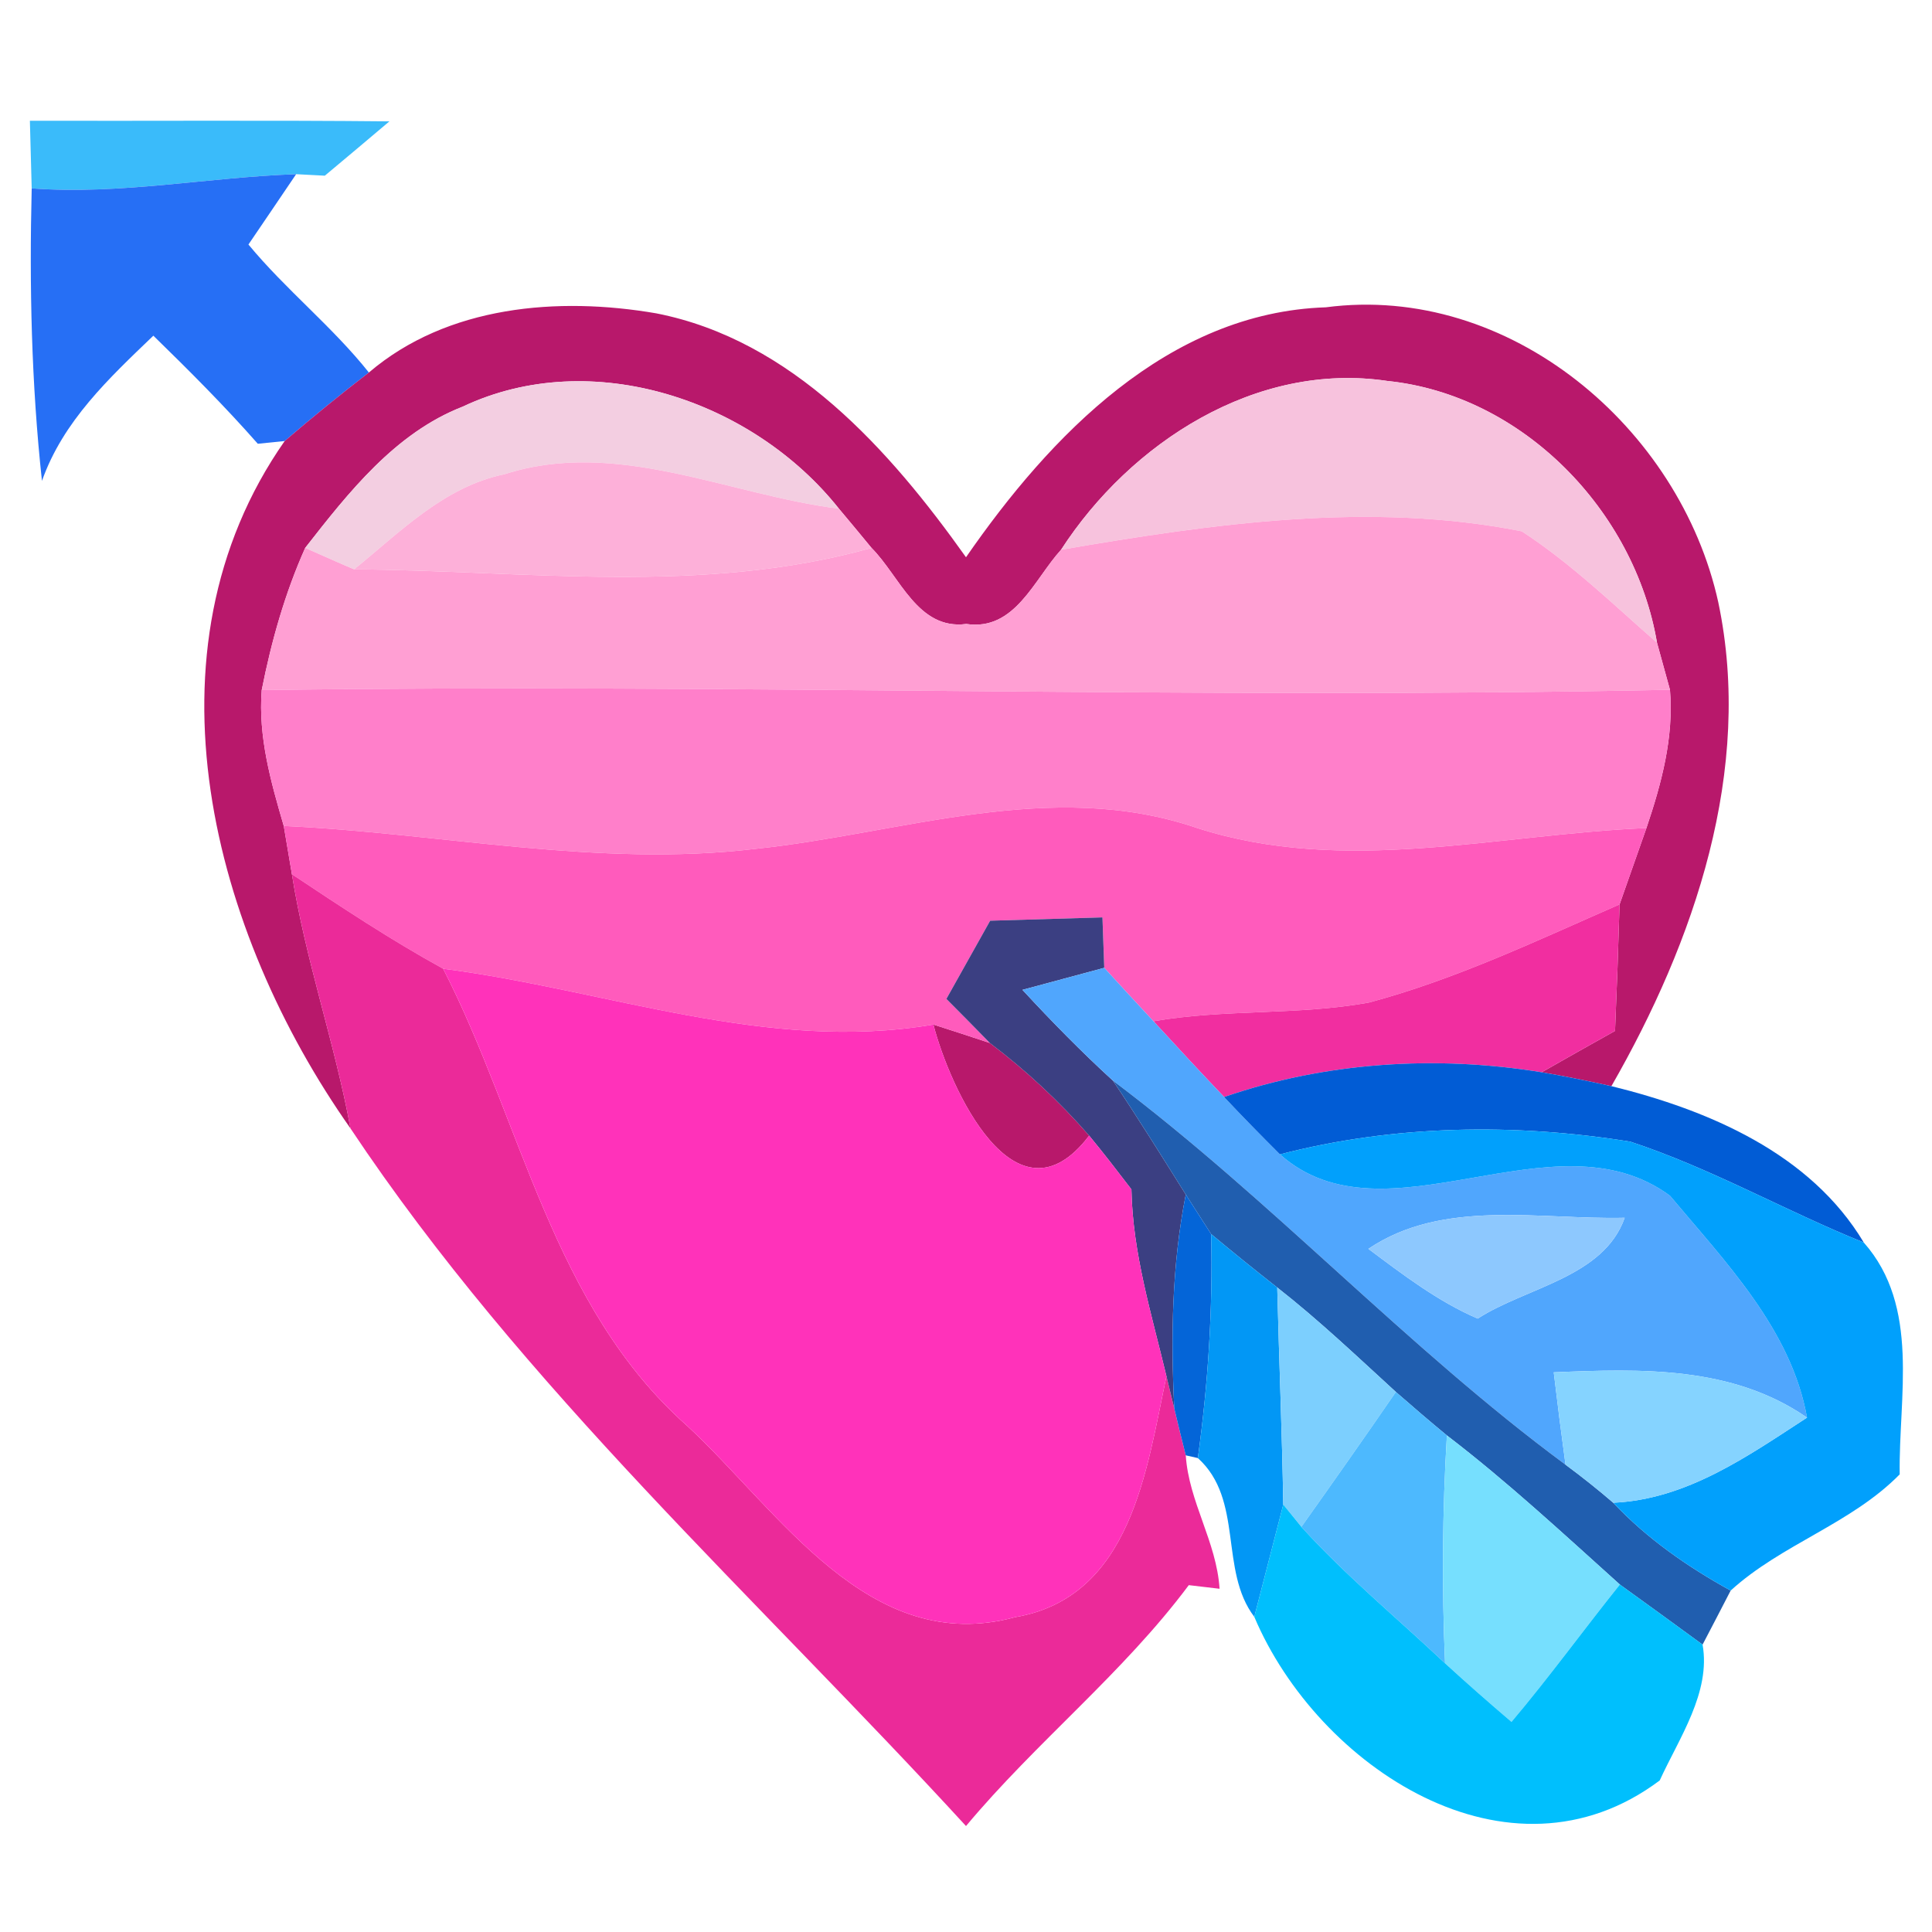 <?xml version="1.0" encoding="UTF-8" ?>
<!DOCTYPE svg PUBLIC "-//W3C//DTD SVG 1.1//EN" "http://www.w3.org/Graphics/SVG/1.1/DTD/svg11.dtd">
<svg width="64pt" height="64pt" viewBox="0 0 64 64" version="1.1" xmlns="http://www.w3.org/2000/svg">
<g id="#3abbfaff">
<path fill="#3abbfa" opacity="1.00" d=" M 0.99 4.00 C 4.96 4.01 8.93 3.98 12.90 4.02 C 12.37 4.47 11.30 5.37 10.76 5.82 L 9.81 5.77 C 6.89 5.87 3.99 6.46 1.05 6.24 C 1.03 5.68 1.01 4.56 0.99 4.00 Z" />
</g>
<g id="#266ff5ff">
<path fill="#266ff5" opacity="1.00" d=" M 1.05 6.24 C 3.99 6.46 6.89 5.87 9.81 5.77 C 9.42 6.35 8.63 7.51 8.23 8.10 C 9.47 9.60 11.01 10.82 12.22 12.34 C 11.27 13.07 10.34 13.83 9.43 14.61 L 8.54 14.70 C 7.44 13.45 6.27 12.28 5.08 11.12 C 3.60 12.54 2.09 13.95 1.39 15.93 C 1.04 12.71 0.97 9.47 1.05 6.24 Z" />
</g>
<g id="#b8186bff">
<path fill="#b8186b" opacity="1.00" d=" M 12.22 12.34 C 14.82 10.12 18.49 9.82 21.74 10.38 C 26.23 11.26 29.47 14.90 32.00 18.46 C 34.78 14.44 38.70 10.35 43.92 10.18 C 50.00 9.38 55.65 14.17 56.92 19.95 C 58.09 25.50 56.13 31.19 53.38 35.98 C 52.61 35.81 51.84 35.65 51.07 35.52 C 51.68 35.17 52.89 34.49 53.50 34.15 C 53.56 32.75 53.61 31.36 53.65 29.96 C 53.95 29.12 54.24 28.27 54.54 27.43 C 55.04 25.95 55.45 24.43 55.32 22.85 C 55.21 22.46 55.00 21.68 54.89 21.29 C 54.15 16.92 50.44 13.08 45.96 12.62 C 41.61 11.97 37.45 14.66 35.15 18.21 C 34.25 19.20 33.62 20.91 32.01 20.67 C 30.40 20.88 29.81 19.09 28.87 18.15 C 28.60 17.82 28.06 17.17 27.79 16.85 C 24.94 13.26 19.60 11.45 15.33 13.47 C 13.09 14.34 11.54 16.32 10.11 18.15 C 9.44 19.65 8.99 21.24 8.67 22.86 C 8.55 24.41 8.97 25.89 9.40 27.36 C 9.47 27.76 9.60 28.56 9.67 28.96 C 10.12 31.81 11.09 34.55 11.61 37.38 C 7.05 30.91 4.54 21.60 9.43 14.61 C 10.34 13.83 11.27 13.07 12.22 12.34 Z" />
<path fill="#b8186b" opacity="1.00" d=" M 30.92 33.94 C 31.39 34.09 32.32 34.39 32.79 34.55 C 33.99 35.46 35.09 36.48 36.08 37.62 C 33.63 40.84 31.45 36.00 30.92 33.94 Z" />
</g>
<g id="#f3cee1ff">
<path fill="#f3cee1" opacity="1.00" d=" M 15.33 13.47 C 19.60 11.45 24.94 13.26 27.79 16.85 C 24.12 16.39 20.43 14.51 16.71 15.71 C 14.71 16.12 13.25 17.63 11.73 18.86 C 11.32 18.69 10.52 18.33 10.11 18.15 C 11.54 16.32 13.09 14.34 15.33 13.47 Z" />
</g>
<g id="#f7c2ddff">
<path fill="#f7c2dd" opacity="1.00" d=" M 35.15 18.21 C 37.45 14.66 41.61 11.97 45.96 12.62 C 50.44 13.08 54.15 16.92 54.89 21.29 C 53.44 20.02 52.04 18.66 50.41 17.60 C 45.37 16.60 40.17 17.35 35.15 18.21 Z" />
</g>
<g id="#fdb0d9ff">
<path fill="#fdb0d9" opacity="1.00" d=" M 16.71 15.71 C 20.43 14.51 24.12 16.39 27.79 16.85 C 28.06 17.17 28.60 17.82 28.87 18.15 C 23.29 19.72 17.43 18.90 11.73 18.86 C 13.25 17.63 14.71 16.12 16.71 15.71 Z" />
</g>
<g id="#ff9fd3ff">
<path fill="#ff9fd3" opacity="1.00" d=" M 35.15 18.21 C 40.17 17.35 45.37 16.60 50.41 17.60 C 52.04 18.66 53.44 20.02 54.89 21.29 C 55.00 21.68 55.21 22.46 55.32 22.85 C 39.77 23.17 24.22 22.64 8.67 22.86 C 8.99 21.24 9.44 19.65 10.11 18.15 C 10.52 18.33 11.32 18.69 11.73 18.86 C 17.43 18.90 23.29 19.72 28.87 18.15 C 29.81 19.09 30.40 20.88 32.01 20.67 C 33.62 20.91 34.25 19.20 35.15 18.21 Z" />
</g>
<g id="#ff7fcaff">
<path fill="#ff7fca" opacity="1.00" d=" M 8.67 22.86 C 24.22 22.64 39.77 23.17 55.32 22.85 C 55.45 24.43 55.04 25.95 54.54 27.43 C 49.57 27.64 44.54 29.00 39.66 27.43 C 34.81 25.77 29.89 27.61 25.02 28.12 C 19.80 28.74 14.61 27.60 9.40 27.36 C 8.97 25.89 8.55 24.41 8.67 22.86 Z" />
</g>
<g id="#ff5bbcff">
<path fill="#ff5bbc" opacity="1.00" d=" M 9.40 27.36 C 14.61 27.60 19.80 28.74 25.02 28.12 C 29.89 27.61 34.81 25.77 39.66 27.43 C 44.54 29.00 49.57 27.64 54.54 27.43 C 54.24 28.27 53.95 29.12 53.65 29.96 C 50.93 31.15 48.23 32.44 45.35 33.21 C 42.99 33.64 40.57 33.42 38.21 33.83 C 37.66 33.24 37.12 32.65 36.58 32.06 L 36.52 30.39 C 35.59 30.42 33.73 30.47 32.80 30.50 C 32.44 31.15 31.71 32.44 31.35 33.09 C 31.71 33.45 32.43 34.18 32.79 34.55 C 32.32 34.39 31.39 34.09 30.92 33.94 C 25.40 34.88 20.10 32.79 14.68 32.09 C 12.95 31.14 11.31 30.05 9.67 28.96 C 9.60 28.56 9.47 27.76 9.40 27.36 Z" />
</g>
<g id="#eb2a99ff">
<path fill="#eb2a99" opacity="1.00" d=" M 9.67 28.96 C 11.31 30.05 12.95 31.14 14.68 32.09 C 17.29 37.18 18.30 43.28 22.76 47.23 C 25.81 50.05 28.78 54.89 33.63 53.57 C 37.48 52.91 37.98 48.69 38.64 45.59 L 38.90 46.66 C 38.99 47.05 39.18 47.82 39.28 48.21 C 39.38 49.75 40.30 51.07 40.40 52.63 L 39.38 52.51 C 37.21 55.42 34.32 57.71 32.00 60.49 C 25.07 52.93 17.33 45.97 11.61 37.38 C 11.09 34.55 10.12 31.81 9.67 28.96 Z" />
</g>
<g id="#f12ea0ff">
<path fill="#f12ea0" opacity="1.00" d=" M 45.35 33.21 C 48.23 32.44 50.93 31.15 53.65 29.96 C 53.61 31.36 53.56 32.75 53.50 34.15 C 52.89 34.49 51.68 35.17 51.07 35.52 C 47.57 34.95 43.91 35.18 40.55 36.34 C 39.76 35.51 38.98 34.67 38.21 33.83 C 40.57 33.42 42.99 33.64 45.35 33.21 Z" />
</g>
<g id="#3b3f82ff">
<path fill="#3b3f82" opacity="1.00" d=" M 32.80 30.50 C 33.73 30.47 35.59 30.42 36.52 30.39 L 36.58 32.06 C 35.90 32.24 34.55 32.61 33.87 32.79 C 34.83 33.83 35.83 34.85 36.87 35.80 C 37.70 37.04 38.49 38.31 39.28 39.57 C 38.82 41.91 38.78 44.29 38.90 46.66 L 38.64 45.59 C 38.15 43.54 37.52 41.52 37.48 39.40 C 37.02 38.80 36.56 38.20 36.08 37.62 C 35.09 36.48 33.99 35.46 32.79 34.55 C 32.43 34.18 31.71 33.45 31.35 33.09 C 31.71 32.44 32.44 31.15 32.80 30.50 Z" />
</g>
<g id="#ff32baff">
<path fill="#ff32ba" opacity="1.00" d=" M 14.68 32.09 C 20.10 32.79 25.40 34.88 30.92 33.94 C 31.45 36.00 33.63 40.84 36.08 37.62 C 36.56 38.20 37.02 38.80 37.48 39.40 C 37.52 41.52 38.15 43.54 38.64 45.59 C 37.98 48.69 37.48 52.91 33.63 53.57 C 28.78 54.89 25.81 50.05 22.76 47.23 C 18.30 43.28 17.29 37.18 14.68 32.09 Z" />
</g>
<g id="#50a6fdff">
<path fill="#50a6fd" opacity="1.00" d=" M 33.87 32.79 C 34.55 32.61 35.90 32.24 36.58 32.06 C 37.12 32.65 37.66 33.24 38.21 33.83 C 38.98 34.67 39.76 35.51 40.55 36.34 C 41.15 36.98 41.77 37.61 42.40 38.24 C 45.90 41.35 51.47 36.77 55.32 39.61 C 57.15 41.80 59.34 44.04 59.86 46.96 C 57.37 45.24 54.35 45.34 51.47 45.46 C 51.59 46.48 51.72 47.50 51.86 48.52 C 46.58 44.62 42.11 39.74 36.87 35.80 C 35.83 34.85 34.83 33.83 33.87 32.79 M 45.33 41.37 C 46.48 42.23 47.63 43.11 48.95 43.68 C 50.56 42.64 53.12 42.32 53.82 40.34 C 51.01 40.41 47.80 39.70 45.33 41.37 Z" />
</g>
<g id="#015cd5ff">
<path fill="#015cd5" opacity="1.00" d=" M 40.55 36.34 C 43.91 35.18 47.57 34.95 51.07 35.52 C 51.84 35.65 52.61 35.81 53.38 35.98 C 56.59 36.77 59.97 38.20 61.74 41.16 C 59.14 40.11 56.68 38.70 54.01 37.82 C 50.17 37.20 46.18 37.26 42.40 38.24 C 41.77 37.61 41.15 36.98 40.55 36.34 Z" />
</g>
<g id="#205eaffe">
<path fill="#205eaf" opacity="1.00" d=" M 36.87 35.80 C 42.11 39.74 46.58 44.62 51.86 48.52 C 52.40 48.92 52.93 49.34 53.44 49.78 C 54.56 50.97 55.90 51.90 57.33 52.69 C 57.10 53.13 56.64 54.03 56.40 54.48 C 55.72 53.98 54.34 52.98 53.66 52.49 C 51.78 50.80 49.93 49.08 47.93 47.55 C 47.36 47.08 46.80 46.60 46.24 46.11 C 44.95 44.93 43.69 43.73 42.31 42.65 C 41.57 42.07 40.84 41.48 40.12 40.88 C 39.91 40.55 39.49 39.90 39.28 39.57 C 38.49 38.31 37.70 37.04 36.87 35.80 Z" />
</g>
<g id="#01a0fcff">
<path fill="#01a0fc" opacity="1.00" d=" M 42.40 38.24 C 46.18 37.26 50.17 37.20 54.01 37.82 C 56.68 38.70 59.14 40.11 61.74 41.16 C 63.62 43.29 62.89 46.26 62.93 48.84 C 61.32 50.48 59.02 51.15 57.33 52.69 C 55.90 51.90 54.56 50.97 53.44 49.78 C 55.88 49.67 57.89 48.24 59.86 46.96 C 59.34 44.04 57.15 41.80 55.32 39.61 C 51.47 36.77 45.90 41.35 42.40 38.24 Z" />
</g>
<g id="#0465d8fe">
<path fill="#0465d8" opacity="1.00" d=" M 39.28 39.57 C 39.49 39.90 39.91 40.55 40.12 40.88 C 40.18 43.36 40.02 45.84 39.68 48.30 L 39.28 48.21 C 39.18 47.82 38.99 47.05 38.90 46.66 C 38.78 44.29 38.82 41.91 39.28 39.57 Z" />
</g>
<g id="#8dc8feff">
<path fill="#8dc8fe" opacity="1.00" d=" M 45.33 41.37 C 47.80 39.70 51.01 40.41 53.82 40.34 C 53.12 42.32 50.56 42.64 48.95 43.68 C 47.63 43.11 46.48 42.23 45.33 41.37 Z" />
</g>
<g id="#0297f5fd">
<path fill="#0297f5" opacity="1.00" d=" M 40.12 40.88 C 40.84 41.48 41.57 42.07 42.31 42.65 C 42.37 45.05 42.47 47.44 42.51 49.84 C 42.27 50.77 41.79 52.63 41.55 53.56 C 40.38 52.02 41.21 49.68 39.68 48.30 C 40.02 45.84 40.18 43.36 40.12 40.88 Z" />
</g>
<g id="#7ccffeff">
<path fill="#7ccffe" opacity="1.00" d=" M 42.31 42.65 C 43.69 43.73 44.95 44.93 46.24 46.11 C 45.21 47.61 44.16 49.10 43.11 50.58 L 42.51 49.84 C 42.47 47.44 42.37 45.05 42.31 42.65 Z" />
</g>
<g id="#85d3ffff">
<path fill="#85d3ff" opacity="1.00" d=" M 51.47 45.46 C 54.35 45.34 57.37 45.24 59.86 46.96 C 57.89 48.24 55.88 49.67 53.44 49.78 C 52.93 49.34 52.40 48.92 51.86 48.52 C 51.72 47.50 51.59 46.48 51.47 45.46 Z" />
</g>
<g id="#4db9feff">
<path fill="#4db9fe" opacity="1.00" d=" M 46.24 46.11 C 46.80 46.60 47.36 47.08 47.93 47.55 C 47.78 50.06 47.76 52.58 47.87 55.10 C 46.28 53.60 44.58 52.20 43.11 50.58 C 44.16 49.10 45.21 47.61 46.24 46.11 Z" />
</g>
<g id="#76dffeff">
<path fill="#76dffe" opacity="1.00" d=" M 47.93 47.55 C 49.93 49.08 51.78 50.80 53.66 52.49 C 52.45 54.00 51.32 55.56 50.07 57.04 C 49.32 56.40 48.59 55.76 47.87 55.10 C 47.76 52.58 47.78 50.06 47.93 47.55 Z" />
</g>
<g id="#00bffdff">
<path fill="#00bffd" opacity="1.00" d=" M 42.51 49.84 L 43.11 50.58 C 44.58 52.20 46.28 53.60 47.87 55.10 C 48.59 55.76 49.32 56.40 50.07 57.04 C 51.32 55.56 52.45 54.00 53.66 52.49 C 54.34 52.98 55.72 53.98 56.40 54.48 C 56.68 56.06 55.62 57.58 54.98 58.98 C 49.98 62.73 43.65 58.52 41.55 53.56 C 41.79 52.63 42.27 50.77 42.51 49.84 Z" />
</g>
</svg>
